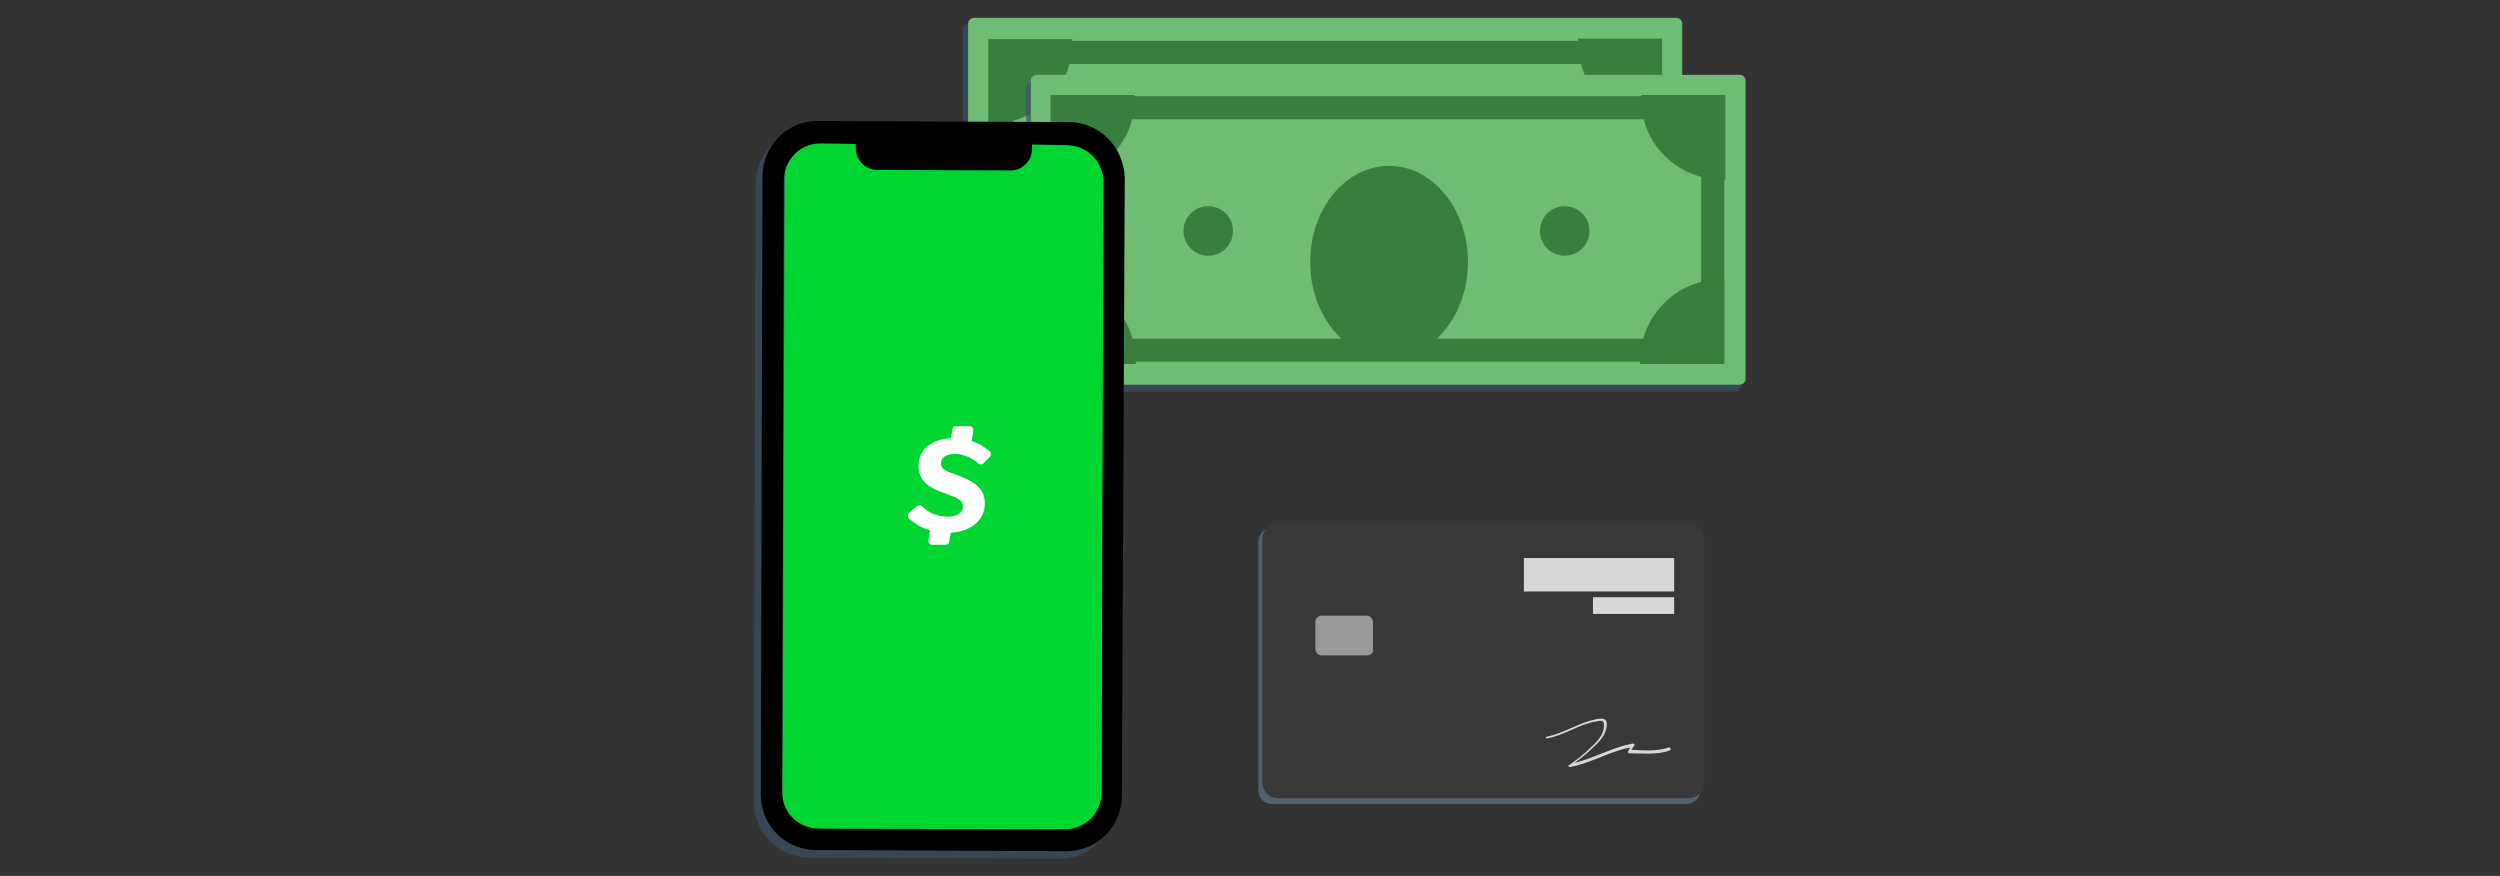 <?xml version="1.0" encoding="utf-8"?>
<!-- Generator: Adobe Illustrator 22.1.0, SVG Export Plug-In . SVG Version: 6.00 Build 0)  -->
<svg version="1.1" id="Layer_1" xmlns="http://www.w3.org/2000/svg" xmlns:xlink="http://www.w3.org/1999/xlink" x="0px" y="0px"
	 viewBox="0 0 434.1 152.1" style="enable-background:new 0 0 434.1 152.1;" xml:space="preserve">
<rect x="0" y="0" width="434.1" height="152.1" fill="#333333" stroke="none"/>
<style type="text/css">
	.st0{opacity:0.7;fill:#3A5066;}
	.st1{fill:#6FBC74;}
	.st2{fill:none;stroke:#387F3F;stroke-width:4;stroke-miterlimit:10;}
	.st3{fill:#387F3F;}
	.st4{fill:#00D632;}
	.st5{fill:#FFFFFF;}
	.st6{opacity:0.8;fill:#5C6C7F;}
	.st7{fill:#20912D;}
	.st8{fill:#626B6A;}
	.st9{fill:#AAAAAA;}
	.st10{fill:#FFE09B;}
	.st11{fill:#383838;}
	.st12{fill:#999999;}
	.st13{opacity:0.8;fill:#FFFFFF;}
</style>
<title>nso-card-img</title>
<path class="st0" d="M194.1,32.1l-0.5,107.5c-0.1,5.2-4.3,9.5-9.6,9.5l-43.6-0.2c-5.2-0.1-9.5-4.3-9.5-9.6l0.3-107.5
	c0.1-5.2,4.3-9.4,9.6-9.4l43.6,0.2C189.9,22.6,194.1,26.9,194.1,32.1z"/>
<path class="st0" d="M167.2,57.2V5.1c0-0.6,0.5-0.9,0.9-0.9h122.4c0.6,0,0.9,0.5,0.9,0.9v52.1c0,0.6-0.5,0.9-0.9,0.9H168.1
	C167.6,58.1,167.2,57.6,167.2,57.2z"/>
<path class="st1" d="M168.1,55.9V4.1c0-0.6,0.5-1,1-1h122c0.6,0,1,0.5,1,1v51.8c0,0.6-0.5,1-1,1h-122
	C168.6,57.1,168.1,56.6,168.1,55.9z"/>
<rect x="173.9" y="9.1" class="st2" width="112.6" height="42.1"/>
<path class="st3" d="M172.1,21.5h-0.5V6.8h14.6v0.5C186.3,15,180,21.5,172.1,21.5z"/>
<path class="st3" d="M186.3,52.9v0.6h-14.6V38.8h0.5C180,38.7,186.3,45.1,186.3,52.9z"/>
<path class="st3" d="M288.1,21.4h0.5V6.7H274v0.5C273.9,15,280.2,21.4,288.1,21.4z"/>
<path class="st3" d="M273.9,52.9v0.6h14.6V38.8H288C280.2,38.7,273.9,45.1,273.9,52.9z"/>
<ellipse class="st3" cx="230.2" cy="35.7" rx="13.7" ry="16.7"/>
<g>
	<circle class="st3" cx="198.9" cy="30.4" r="4.3"/>
	<circle class="st3" cx="260.8" cy="30.4" r="4.3"/>
</g>
<path class="st0" d="M178.2,66.8V15.3c0-0.7,0.6-1.1,1.1-1.1h121.9c0.7,0,1.1,0.6,1.1,1.1v51.6c0,0.7-0.6,1.1-1.1,1.1H179.3
	C178.6,68,178.2,67.4,178.2,66.8z"/>
<path class="st1" d="M179,65.7V14c0-0.6,0.5-1,1-1h122.1c0.6,0,1,0.5,1,1v51.8c0,0.6-0.5,1-1,1h-122C179.5,66.8,179,66.3,179,65.7z"
	/>
<rect x="184.8" y="18.7" class="st2" width="112.6" height="42.1"/>
<path class="st3" d="M182.9,31.2h-0.5V16.5H197V17C197.2,24.8,190.8,31.2,182.9,31.2z"/>
<path class="st3" d="M197.2,62.7v0.5h-14.6V48.5h0.5C190.8,48.5,197.2,54.8,197.2,62.7z"/>
<path class="st3" d="M299.1,31.2h0.5V16.5H285V17C284.8,24.8,291.2,31.2,299.1,31.2z"/>
<path class="st3" d="M284.8,62.7v0.5h14.6V48.5h-0.5C291.2,48.5,284.8,54.8,284.8,62.7z"/>
<ellipse class="st3" cx="241.2" cy="45.5" rx="13.7" ry="16.7"/>
<g>
	<circle class="st3" cx="209.8" cy="40.1" r="4.3"/>
	<circle class="st3" cx="271.7" cy="40.1" r="4.3"/>
</g>
<rect x="104.1" y="56.7" transform="matrix(3.610814e-03 -1 1 3.610814e-03 78.767 247.775)" class="st4" width="119.2" height="55.4"/>
<path d="M185.6,21.2L142,21c-5.3,0-9.5,4.2-9.6,9.5L132.1,138c0,5.3,4.2,9.5,9.5,9.6l43.6,0.2c5.3,0,9.5-4.2,9.6-9.5l0.5-107.5
	C195.1,25.5,190.9,21.2,185.6,21.2z M191.3,137.5c0,3.7-2.9,6.6-6.6,6.5l-42.4-0.1c-3.7,0-6.6-2.9-6.5-6.6l0.3-105.9
	c0-3.7,2.9-6.6,6.6-6.5l5.9,0.1v0.8c0,2,1.7,3.7,3.7,3.7l23.2,0.1c2,0,3.7-1.7,3.7-3.7v-0.8l5.9,0.1c3.7,0,6.6,2.9,6.5,6.6
	L191.3,137.5z"/>
<g>
	<path class="st4" d="M169.6,69.2c3,0,4.6,0,6.2,0.6c1.7,0.7,3.2,2,3.8,3.8c0.5,1.7,0.5,3.2,0.5,6.2V89c0,3,0,4.6-0.6,6.2
		c-0.7,1.7-2,3.2-3.8,3.8c-1.7,0.5-3.2,0.5-6.2,0.5h-9.2c-3,0-4.6,0-6.2-0.6c-1.7-0.7-3.2-2-3.8-3.8c-0.5-1.7-0.5-3.2-0.5-6.2v-9.2
		c0-3,0-4.6,0.6-6.2c0.7-1.7,2-3.2,3.8-3.8c1.7-0.5,3.2-0.5,6.2-0.5L169.6,69.2z"/>
	<path class="st5" d="M169.9,80.5c0.2,0.2,0.6,0.2,0.8,0l1.2-1.2c0.2-0.2,0.2-0.7,0-0.9c-1-0.8-2-1.5-3.2-1.8l0.3-1.8
		c0.1-0.3-0.2-0.8-0.6-0.8H166c-0.3,0-0.6,0.2-0.6,0.5l-0.3,1.6c-3,0.1-5.6,1.7-5.6,4.8c0,2.8,2.1,3.9,4.4,4.7
		c2.1,0.8,3.3,1.1,3.3,2.3c0,1.2-1.1,1.9-2.8,1.8c-1.5,0-3.2-0.6-4.3-1.8c-0.2-0.2-0.6-0.2-0.9,0l0,0l-1.4,1.2
		c-0.2,0.2-0.2,0.6,0,0.9c1,0.9,2.3,1.7,3.7,2.1l-0.3,1.7c-0.1,0.3,0.2,0.8,0.6,0.8h2.4c0.3,0,0.6-0.2,0.6-0.5l0.3-1.6
		c3.6-0.2,6-2.3,5.9-5.2c0-2.7-2.3-3.9-4.8-4.8c-1.6-0.6-2.9-0.9-2.8-2.1c0-1.1,1.2-1.6,2.5-1.6C167.5,78.9,169,79.6,169.9,80.5
		L169.9,80.5z"/>
</g>
<path class="st6" d="M295.2,94v43.3c0,1.2-1,2.3-2.3,2.3h-72.1c-1.2,0-2.3-1-2.3-2.3V94c0-1.2,1-2.3,2.3-2.3H293
	C294.2,91.8,295.2,92.8,295.2,94z"/>
<path id="Fill-14" class="st7" d="M268.4,121.6L268.4,121.6L268.4,121.6z"/>
<path id="Fill-16" class="st7" d="M268.4,121.6L268.4,121.6L268.4,121.6z"/>
<path id="Fill-18" class="st7" d="M268.4,121.6L268.4,121.6L268.4,121.6z"/>
<path id="Fill-20" class="st7" d="M268.4,121.6L268.4,121.6L268.4,121.6z"/>
<path id="Fill-80" class="st8" d="M268.4,120.5L268.4,120.5L268.4,120.5z"/>
<path id="Fill-82" class="st9" d="M268.4,120.5L268.4,120.5L268.4,120.5z"/>
<path id="Fill-86" class="st9" d="M268.4,120.6L268.4,120.6L268.4,120.6z"/>
<path id="Fill-90" class="st8" d="M268.4,120.6L268.4,120.6L268.4,120.6z"/>
<path id="Fill-92" class="st9" d="M268.4,120.6L268.4,120.6L268.4,120.6z"/>
<path id="Fill-94" class="st9" d="M268.4,120.5L268.4,120.5L268.4,120.5z"/>
<path id="Fill-104" class="st10" d="M268.4,120.5L268.4,120.5L268.4,120.5z"/>
<path id="Fill-106" class="st10" d="M268.4,120.5L268.4,120.5L268.4,120.5z"/>
<path id="Fill-108" class="st10" d="M268.4,120.6L268.4,120.6L268.4,120.6z"/>
<path id="Fill-110" class="st10" d="M268.4,120.6L268.4,120.6L268.4,120.6z"/>
<path class="st11" d="M295.9,93.7v42.1c0,1.6-1.2,2.8-2.8,2.8H222c-1.6,0-2.8-1.2-2.8-2.8V93.7c0-1.6,1.2-2.8,2.8-2.8h71.1
	C294.6,90.9,295.9,92.1,295.9,93.7z"/>
<path class="st12" d="M237.3,113.8h-7.8c-0.7,0-1.1-0.6-1.1-1.1V108c0-0.7,0.6-1.1,1.1-1.1h7.8c0.7,0,1.1,0.6,1.1,1.1v4.7
	C238.6,113.3,238,113.8,237.3,113.8z"/>
<path class="st13" d="M289.7,129.8c-2,0.7-4.3,0.5-6.4,0.4c0.2-0.3,0.3-0.5,0.5-0.8c0.1-0.1-0.1-0.3-0.3-0.3c-3.1,0.6-5.7,2-8.5,2.9
	c-0.5,0.2-1.1,0.3-1.6,0.5c1-0.8,2-1.5,2.9-2.4c1.1-1,2.1-2,2.5-3.2c0.2-0.5,0.3-1.2,0.1-1.7c-0.3-0.6-1.2-0.4-1.8-0.3
	c-1.4,0.3-2.7,0.8-4,1.4c-1.4,0.6-2.9,1.3-4.5,1.6c-0.3,0.1-0.2,0.4,0.1,0.3c2.7-0.5,4.8-2,7.4-2.7c0.3-0.1,0.6-0.2,1-0.2
	c0.3-0.1,0.7-0.2,1-0.1c0.4,0,0.4,0.4,0.4,0.7c0,0.3,0,0.6-0.1,0.9c-0.3,1.2-1.3,2.2-2.3,3.1c-1.1,1.1-2.4,2.1-3.7,3
	c-0.2,0.1,0,0.3,0.2,0.3c3.1-0.6,5.6-2,8.5-2.9c0.6-0.2,1.3-0.4,2-0.5c-0.1,0.2-0.3,0.4-0.4,0.7c-0.1,0.1,0,0.3,0.2,0.3
	c2.4,0,4.9,0.3,7.1-0.5C290.2,130,290,129.7,289.7,129.8z"/>
<rect x="264.6" y="96.9" class="st13" width="26.1" height="5.8"/>
<rect x="276.6" y="103.7" class="st13" width="14.1" height="2.9"/>
</svg>
